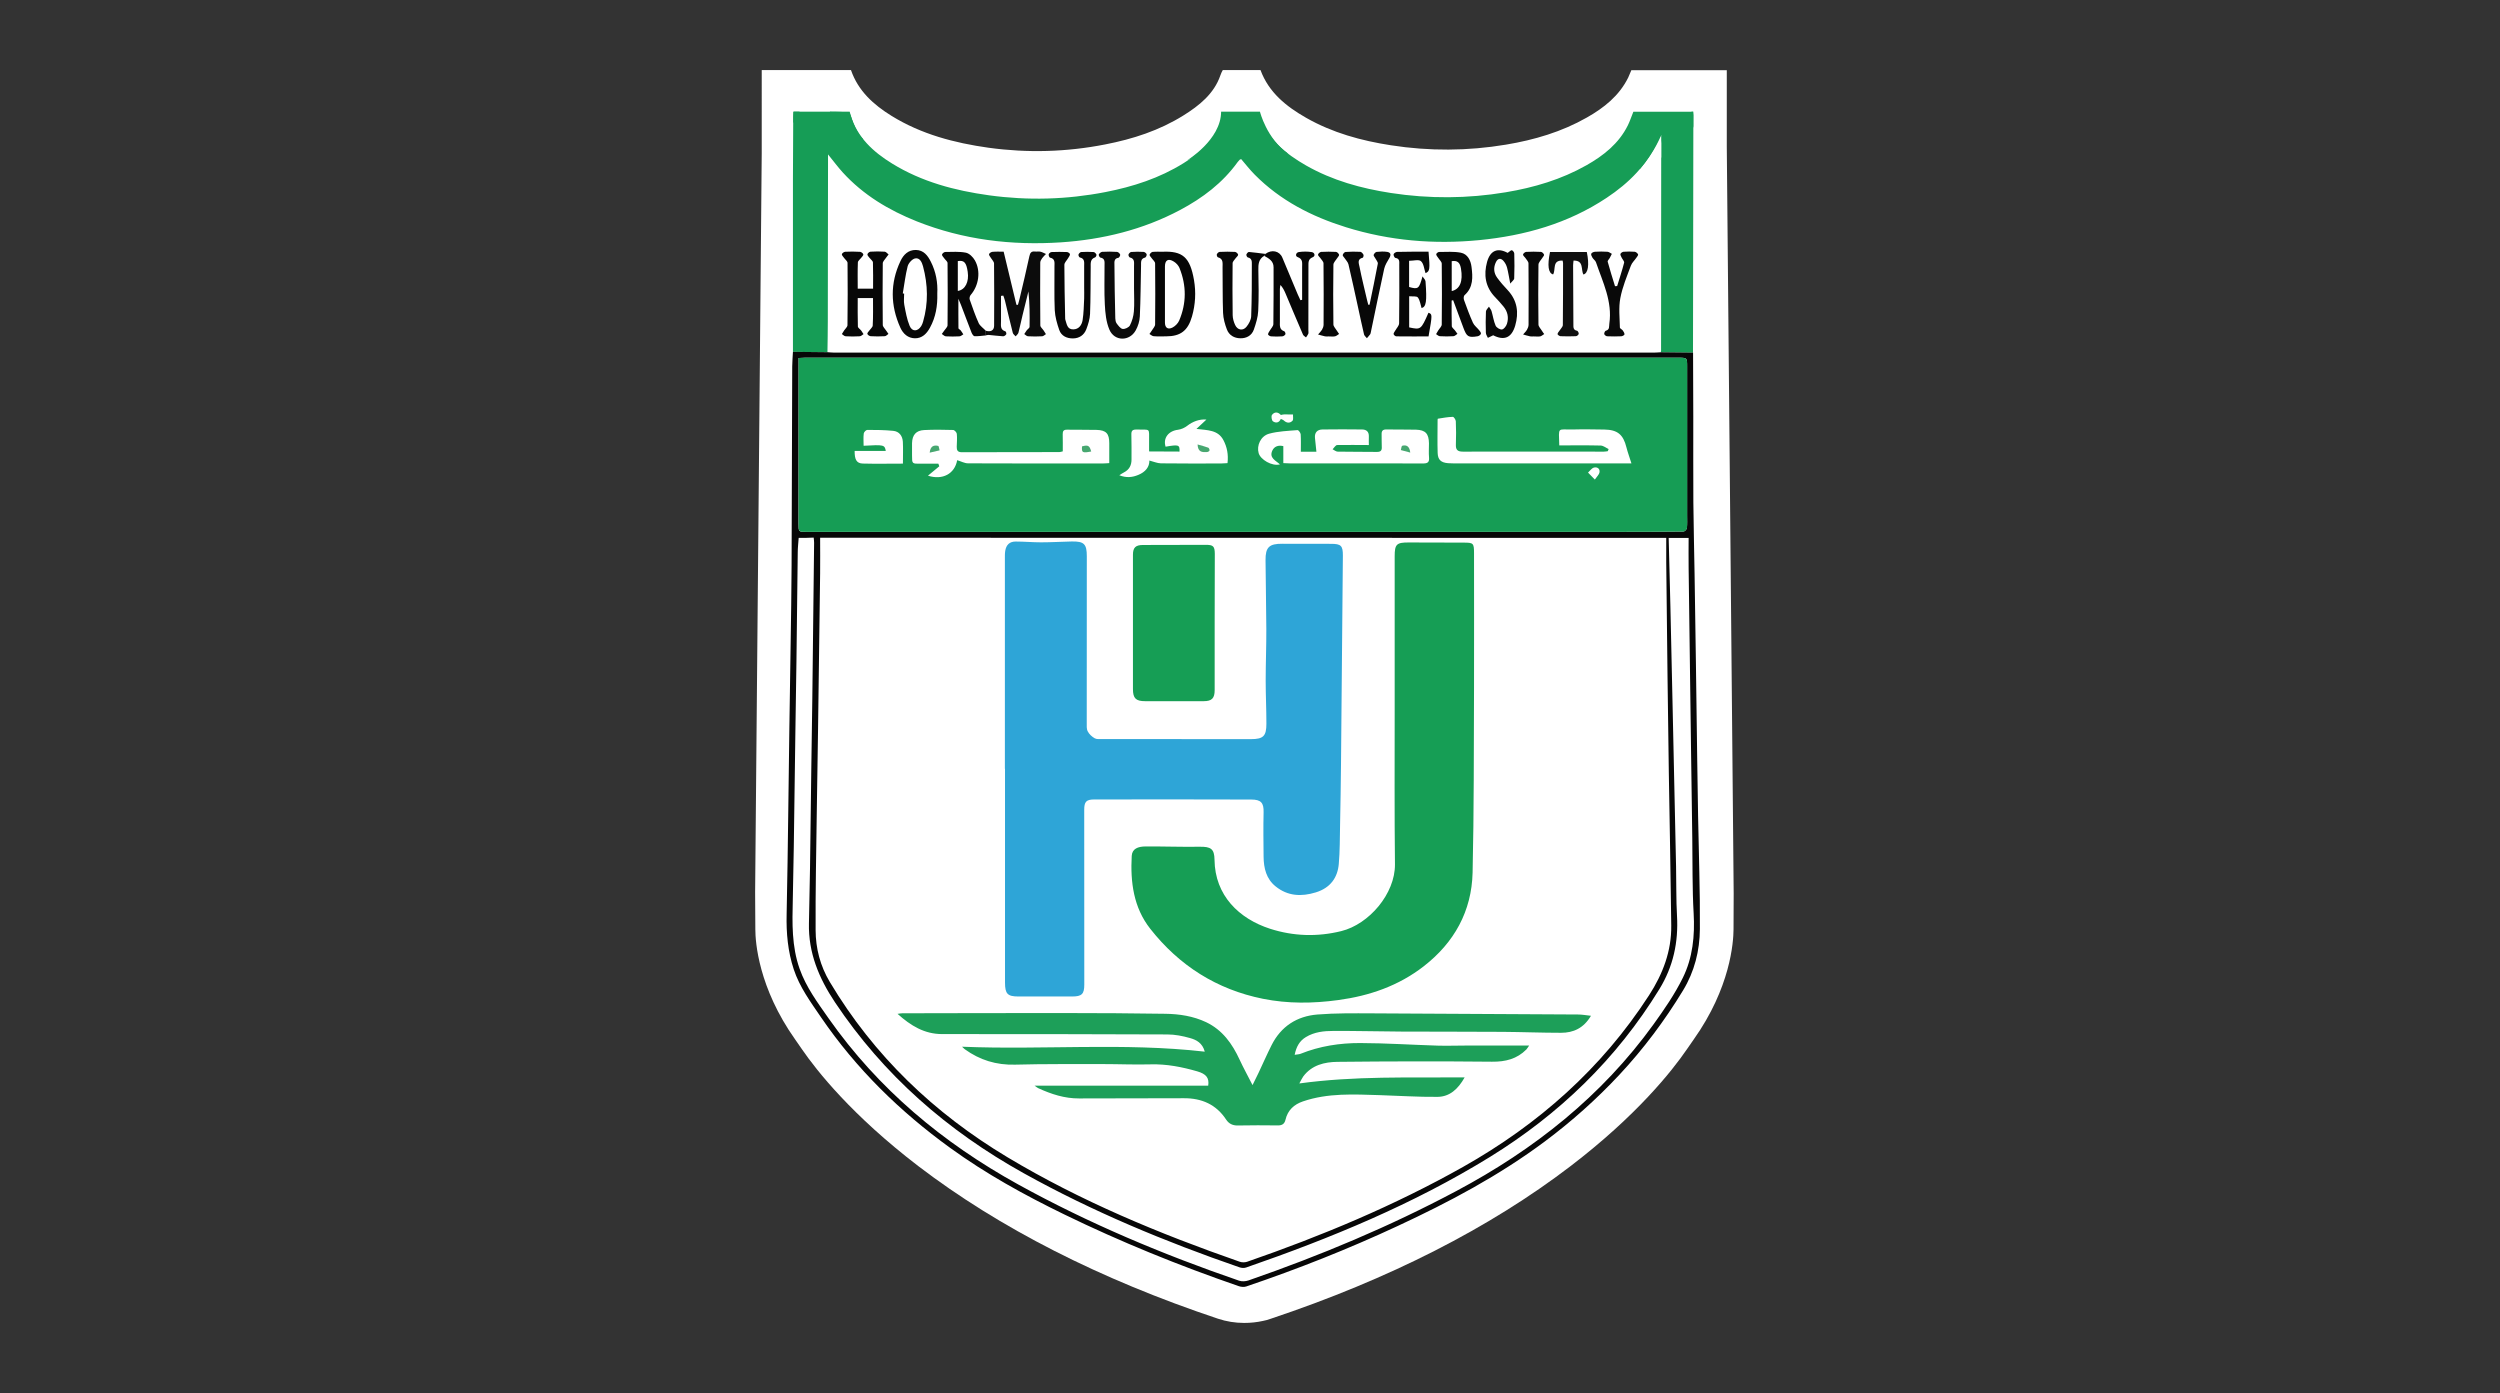 <?xml version="1.0" encoding="utf-8"?>
<!-- Generator: Adobe Illustrator 27.5.0, SVG Export Plug-In . SVG Version: 6.00 Build 0)  -->
<svg version="1.1" id="Layer_1" xmlns="http://www.w3.org/2000/svg" xmlns:xlink="http://www.w3.org/1999/xlink" x="0px" y="0px"
	 viewBox="0 0 348.45 194.17" style="enable-background:new 0 0 348.45 194.17;" xml:space="preserve">
<rect x="0" y="0" width="348.45" height="194.17" fill="#333333" stroke="none"/>
<style type="text/css">
	.st0{fill:#FFFFFF;}
	.st1{fill:#169D56;}
	.st2{fill:#070707;}
	.st3{fill:#169D55;}
	.st4{fill:#0C0C0C;}
	.st5{fill:#060606;}
	.st6{fill:#080808;}
	.st7{fill:#0B0B0B;}
	.st8{fill:#090909;}
	.st9{fill:#0F0F0F;}
	.st10{fill:#2EA5D7;}
	.st11{fill:#169E55;}
	.st12{fill:#1D9F59;}
	.st13{fill:#F5F7F6;}
	.st14{fill:#F6F8F7;}
	.st15{fill:#F4F7F5;}
	.st16{fill:#46A770;}
</style>
<g>
	<g>
		<path class="st0" d="M241.64,124.51l-0.02,5.03c-0.01,1.77-0.42,8.11-5.55,15.34c-0.31,0.45-0.62,0.9-0.93,1.34
			c-2.1,3.07-7.01,9.26-16.23,16.31c-11.27,8.62-25.32,15.77-41.77,21.27l-0.55,0.18l-0.56,0.13c-0.86,0.19-1.73,0.28-2.61,0.28
			c-1.26,0-2.49-0.2-3.66-0.59c-16.46-5.5-30.51-12.67-41.78-21.28c-9.21-7.05-14.12-13.24-16.22-16.3
			c-0.31-0.46-0.62-0.9-0.93-1.34c-5.12-7.23-5.55-13.58-5.55-15.35l-0.03-5.17l0.92-102.97V9.77h12.44c1,2.9,3.13,4.82,5.67,6.39
			c4.14,2.55,8.73,3.76,13.5,4.43c5.44,0.75,10.86,0.6,16.26-0.46c3.86-0.75,7.54-1.94,10.89-4.03c2.22-1.38,4.28-3.03,5.16-5.58
			c0.1-0.3,0.22-0.54,0.34-0.75h5.26c1.16,3.13,3.59,5.07,6.36,6.65c3.67,2.09,7.68,3.19,11.83,3.83c5.35,0.83,10.69,0.8,16.02-0.09
			c3.96-0.66,7.76-1.78,11.26-3.77c2.39-1.35,4.52-3.03,5.78-5.58c0.16-0.34,0.3-0.68,0.44-1.03h13.3v10.67L241.64,124.51z"/>
	</g>
	<g>
		<g>
			<path class="st1" d="M110.52,49.04c0-8.06,0-16.12,0-24.19c0-2.86,0.02-5.72,0.04-8.58c0-0.21,0.04-0.43,0.07-0.71
				c1.54,0,3.04-0.01,4.55,0c0.91,0.01,1.82,0.01,2.72,0.08c0.23,0.02,0.59,0.21,0.65,0.4c0.94,3.11,3.15,5.13,5.8,6.76
				c4.14,2.55,8.73,3.76,13.49,4.42c5.44,0.75,10.85,0.6,16.24-0.45c3.85-0.75,7.53-1.94,10.87-4.02c2.22-1.38,4.27-3.03,5.15-5.57
				c0.46-1.32,1.1-1.64,2.34-1.48c0.87,0.11,1.76,0.04,2.63,0.09c0.18,0.01,0.46,0.19,0.52,0.35c1.11,3.29,3.61,5.3,6.46,6.93
				c3.67,2.09,7.67,3.19,11.82,3.83c5.34,0.82,10.67,0.79,16-0.1c3.95-0.66,7.74-1.78,11.24-3.76c2.39-1.35,4.52-3.03,5.78-5.57
				c0.3-0.61,0.51-1.27,0.77-1.9c2.74,0,5.49,0,8.28,0c0.03,0.18,0.08,0.34,0.08,0.49c-0.01,11.03-0.03,22.07-0.05,33.1
				c-1.5-0.02-2.99-0.04-4.49-0.05c0.01-0.08,0.04-0.16,0.04-0.24c0.01-9.63,0.02-19.26,0.02-28.9c0-0.24-0.05-0.49-0.09-0.87
				c-0.19,0.24-0.28,0.31-0.32,0.41c-1.53,3.46-4.1,6.01-7.19,8.06c-5.38,3.58-11.42,5.28-17.77,5.9
				c-6.29,0.61-12.51,0.09-18.57-1.8c-4.78-1.49-9.14-3.72-12.7-7.31c-0.69-0.69-1.29-1.47-1.91-2.19c-0.11,0.05-0.17,0.07-0.21,0.1
				c-0.1,0.1-0.19,0.2-0.27,0.31c-2.1,2.92-4.89,5.02-8.03,6.69c-5.2,2.76-10.8,4.12-16.63,4.51c-6.88,0.45-13.6-0.36-20.05-2.92
				c-3.91-1.56-7.47-3.68-10.34-6.83c-0.67-0.74-1.27-1.55-2.05-2.51c0,0.51,0,0.8,0,1.09c-0.01,7.4-0.02,14.81-0.03,22.21
				c0,1.43-0.03,2.85-0.05,4.28C113.73,49.08,112.13,49.06,110.52,49.04z"/>
			<path class="st2" d="M110.52,49.04c1.61,0.02,3.21,0.03,4.82,0.05c0.33,0.02,0.66,0.06,0.99,0.06c38.06,0,76.12,0,114.17,0
				c0.33,0,0.66-0.04,0.99-0.05c1.5,0.02,2.99,0.04,4.49,0.05c0.01,2.97,0.03,5.94,0.03,8.91c0.01,3.99-0.02,7.98,0.01,11.97
				c0.03,3.33,0.12,6.65,0.17,9.98c0.07,4.21,0.13,8.41,0.19,12.62c0.06,4.45,0.12,8.91,0.18,13.36c0.04,2.58,0.08,5.17,0.12,7.75
				c0.09,5.25,0.29,10.5,0.25,15.75c-0.02,3.01-0.75,5.93-2.35,8.56c-2.56,4.21-5.5,8.14-8.86,11.74
				c-3.19,3.42-6.67,6.52-10.42,9.32c-6.37,4.75-13.34,8.45-20.51,11.78c-6.87,3.2-13.91,5.99-21.09,8.42
				c-0.32,0.11-0.76,0.06-1.09-0.06c-8.29-2.86-16.4-6.15-24.29-9.99c-5.53-2.69-10.91-5.66-15.89-9.27
				c-6.99-5.06-13.1-11.03-17.99-18.19c-1.45-2.13-2.99-4.21-3.81-6.7c-0.82-2.49-1.05-5.04-0.99-7.64
				c0.11-4.81,0.16-9.63,0.23-14.44c0.05-3.82,0.09-7.65,0.15-11.47c0.05-3.96,0.12-7.92,0.18-11.88c0.05-3.6,0.12-7.21,0.13-10.81
				c0.04-9.27,0.06-18.53,0.09-27.8C110.42,50.39,110.49,49.72,110.52,49.04z M114.31,74.95c0,1.7,0.02,3.32,0,4.93
				c-0.09,7.26-0.19,14.52-0.29,21.78c-0.06,3.91-0.13,7.81-0.18,11.72c-0.07,5.42-0.19,10.84-0.16,16.26
				c0.01,2.55,0.65,5.01,1.98,7.23c6.14,10.28,14.53,18.29,24.75,24.42c10.21,6.12,21.16,10.66,32.38,14.57
				c0.31,0.11,0.71,0.11,1.02,0.01c10.39-3.6,20.51-7.82,30.1-13.22c10.52-5.93,19.33-13.72,25.93-23.92c1.94-3,3.14-6.17,3.1-9.73
				c-0.08-7.09-0.23-14.19-0.34-21.28c-0.07-4.45-0.13-8.91-0.18-13.36c-0.06-5.34-0.12-10.67-0.18-16.01c-0.01-1.12,0-2.24,0-3.38
				C192.91,74.95,153.72,74.95,114.31,74.95z M111.31,49.9c0,0.38,0,0.65,0,0.93c0,7.4,0,14.81-0.01,22.21c0,1.09,0,1.09,1.1,1.09
				c37.54,0,75.07,0,112.61,0c3.21,0,6.43-0.01,9.64-0.05c0.17,0,0.45-0.3,0.47-0.48c0.06-0.56,0.03-1.14,0.03-1.71
				c0-6.93,0-13.87,0-20.8c0-1.23,0-1.23-1.24-1.23c-40.56,0-81.13,0-121.69,0C111.96,49.86,111.69,49.88,111.31,49.9z
				 M111.32,74.97c-0.05,0.73-0.13,1.38-0.13,2.03c-0.07,5.03-0.12,10.07-0.18,15.1c-0.04,3.32-0.1,6.65-0.15,9.97
				c-0.07,5.31-0.14,10.61-0.22,15.92c-0.04,2.47-0.08,4.95-0.14,7.42c-0.08,3.25-0.16,6.49,0.95,9.62c0.9,2.55,2.5,4.71,4.02,6.88
				c6.93,9.87,15.94,17.38,26.45,23.18c9.84,5.43,20.16,9.76,30.78,13.41c0.4,0.14,0.93,0.1,1.33-0.04
				c9.95-3.45,19.65-7.5,28.96-12.46c10.84-5.77,20.25-13.21,27.48-23.23c1.49-2.07,2.96-4.2,4.08-6.48
				c1.38-2.79,1.69-5.85,1.51-8.99c-0.2-3.48-0.14-6.98-0.19-10.48c-0.06-4.26-0.12-8.53-0.18-12.79
				c-0.11-8.31-0.22-16.61-0.33-24.92c-0.02-1.37,0-2.73,0-4.13c-1.03,0-1.89,0-2.78,0c0.08,3.21,0.17,6.37,0.24,9.53
				c0.11,4.84,0.21,9.68,0.32,14.51c0.16,7.26,0.32,14.52,0.47,21.77c0.05,2.28,0,4.57,0.13,6.85c0.21,3.67-0.52,7.08-2.46,10.23
				c-5.97,9.74-13.97,17.44-23.65,23.41c-10.65,6.56-22.15,11.3-33.93,15.38c-0.28,0.1-0.65,0.08-0.94-0.02
				c-10.38-3.58-20.49-7.78-30.1-13.13c-10.6-5.9-19.51-13.66-26.28-23.81c-2.24-3.36-3.72-6.9-3.63-10.99
				c0.06-2.58,0.11-5.17,0.15-7.75c0.07-4.65,0.12-9.29,0.18-13.94c0.04-3.22,0.1-6.43,0.14-9.65c0.09-7.24,0.17-14.47,0.25-21.71
				c0-0.24-0.03-0.47-0.06-0.73C112.72,74.97,112.07,74.97,111.32,74.97z"/>
			<path class="st3" d="M111.31,49.9c0.38-0.02,0.65-0.04,0.92-0.04c40.56,0,81.13,0,121.69,0c1.24,0,1.24,0,1.24,1.23
				c0,6.93,0,13.87,0,20.8c0,0.57,0.03,1.15-0.03,1.71c-0.02,0.18-0.3,0.47-0.47,0.48c-3.21,0.04-6.43,0.05-9.64,0.05
				c-37.54,0-75.07,0-112.61,0c-1.1,0-1.1,0-1.1-1.09c0-7.4,0-14.81,0.01-22.21C111.31,50.55,111.31,50.28,111.31,49.9z
				 M178.52,58.39c0.14,0.07,0.3,0.11,0.41,0.21c0.4,0.38,0.86,0.42,1.22,0.04c0.15-0.16,0.05-0.57,0.07-0.87
				c-0.41-0.01-0.83-0.02-1.24-0.01c-0.15,0-0.3,0.05-0.45,0.08c-0.41-0.45-0.9-0.46-1.24-0.01c-0.13,0.17-0.05,0.76,0.13,0.89
				C177.81,59,178.28,58.95,178.52,58.39z M190.79,62.03c0-0.25-0.02-0.71,0-1.17c0.03-0.67-0.32-0.99-0.93-1
				c-1.84-0.02-3.68-0.03-5.53,0c-0.71,0.01-1.12,0.41-1.05,1.17c0.06,0.63,0.13,1.27,0.2,1.93c-0.67,0-1.37,0-2.17,0
				c0-0.84,0.03-1.63-0.02-2.42c-0.01-0.22-0.31-0.61-0.44-0.59c-1.33,0.11-2.69,0.15-3.96,0.5c-1.19,0.33-1.76,1.67-1.46,2.7
				c0.25,0.9,1.84,1.87,2.97,1.58c-0.57-0.54-1.56-0.9-1.05-1.95c0.26-0.54,0.8-0.77,1.52-0.6c0,0.78,0,1.54,0,2.37
				c0.38,0.02,0.67,0.04,0.97,0.04c1.84,0,3.69,0,5.53,0c4.32,0,8.64-0.01,12.95,0.01c0.62,0,0.92-0.13,0.86-0.82
				c-0.06-0.66-0.01-1.32-0.01-1.98c-0.02-1.35-0.48-1.87-1.81-1.91c-1.37-0.04-2.75,0-4.12-0.03c-0.51-0.01-0.69,0.2-0.67,0.68
				c0.02,0.58-0.01,1.16,0.02,1.73c0.04,0.53-0.15,0.73-0.7,0.72c-1.81-0.03-3.63,0-5.44-0.04c-0.24,0-0.47-0.21-0.71-0.33
				c0.21-0.21,0.42-0.59,0.64-0.59C187.81,62,189.26,62.03,190.79,62.03z M224.21,62.59c-0.04,0.1-0.08,0.2-0.12,0.3
				c-0.18,0.02-0.37,0.06-0.55,0.06c-6.55,0-13.1-0.02-19.64,0c-0.79,0-1.01-0.29-0.98-1.02c0.04-1.07,0.04-2.15-0.01-3.22
				c-0.01-0.22-0.28-0.62-0.42-0.61c-0.7,0.02-1.4,0.15-2.09,0.26c-0.02,0-0.03,0.15-0.03,0.23c0,1.51-0.04,3.03,0.01,4.54
				c0.03,0.97,0.48,1.35,1.46,1.43c0.27,0.02,0.55,0.03,0.82,0.03c7.92,0,15.84,0,23.76,0c0.32,0,0.63,0,0.97,0
				c-0.26-0.84-0.52-1.53-0.7-2.24c-0.44-1.78-1.24-2.45-3.07-2.48c-1.46-0.02-2.92-0.05-4.37-0.01c-2.23,0.05-1.99-0.47-1.92,2.21
				c0,0.02,0.03,0.05,0,0.01c1.96,0,3.88-0.03,5.79,0.02C223.51,62.13,223.86,62.43,224.21,62.59z M133.41,64.14
				c0.54,0.16,1.03,0.44,1.52,0.44c6.24,0.03,12.48,0.02,18.73,0.02c0.29,0,0.58-0.03,0.95-0.05c0-0.98,0-1.88,0-2.78
				c0-1.33-0.43-1.81-1.75-1.85c-1.37-0.04-2.75,0-4.12-0.03c-0.47-0.01-0.63,0.17-0.62,0.63c0.02,0.79,0.01,1.58,0.01,2.39
				c-0.21,0.05-0.34,0.1-0.47,0.1c-4.54,0.01-9.07,0-13.61,0.02c-0.58,0-0.71-0.28-0.7-0.76c0.02-0.6,0.07-1.21,0.01-1.81
				c-0.02-0.2-0.33-0.53-0.51-0.53c-1.35-0.04-2.7-0.06-4.04,0.01c-1.14,0.06-1.66,0.69-1.69,1.83c-0.01,0.58,0,1.15,0,1.73
				c0,1.14,0,1.14,1.18,1.13c0.83-0.01,1.66,0,2.49,0c0.04,0.12,0.09,0.24,0.13,0.36c-0.53,0.44-1.05,0.87-1.58,1.31
				C131.38,66.96,133.08,66.03,133.41,64.14z M160.16,62.92c0-0.5,0-0.91,0-1.32c-0.02-2.05,0.27-1.67-1.75-1.73
				c-0.53-0.01-0.74,0.14-0.72,0.7c0.04,1.15,0.01,2.31,0.02,3.46c0.01,0.81-0.31,1.43-1.05,1.81c-0.2,0.1-0.38,0.23-0.65,0.4
				c0.98,0.39,1.82,0.3,2.65-0.05c0.98-0.4,1.56-1.1,1.54-2c0.57,0.14,1.09,0.38,1.61,0.39c2.78,0.04,5.55,0.02,8.33,0.02
				c0.32,0,0.63-0.04,0.95-0.05c0.14-1.2-0.06-2.23-0.57-3.2c-0.75-1.44-2.2-1.38-3.76-1.57c0.59-0.55,1-0.93,1.39-1.3
				c-0.96-0.09-1.91,0.27-2.68,0.87c-0.36,0.28-0.83,0.49-1.28,0.55c-1.33,0.16-2.11,1.16-1.73,2.36c1.84-0.32,1.98-0.27,1.94,0.68
				C163.04,62.92,161.66,62.92,160.16,62.92z M125.85,64.62c0-1.12,0.04-2.08-0.01-3.04c-0.05-0.82-0.5-1.45-1.35-1.53
				c-1.2-0.12-2.41-0.13-3.61-0.13c-0.17,0-0.47,0.31-0.49,0.5c-0.07,0.56-0.02,1.14-0.02,1.71c2.83-0.16,2.94-0.13,3.09,0.72
				c-1.45,0-2.89,0-4.34,0c-0.01,1.2,0.26,1.73,1.13,1.76C122.08,64.66,123.91,64.62,125.85,64.62z M222.29,66.84
				c0.32-0.46,0.6-0.71,0.65-1c0.09-0.54-0.34-0.78-0.77-0.67c-0.32,0.08-0.56,0.45-0.83,0.7C221.59,66.14,221.85,66.4,222.29,66.84
				z"/>
			<path class="st4" d="M137.4,46.1c0.7,0.2,1.16-0.05,1.16-0.71c0.02-2.89,0.02-5.78-0.01-8.66c0-0.26-0.28-0.51-0.43-0.77
				c-0.1-0.18-0.3-0.38-0.27-0.53c0.04-0.15,0.3-0.31,0.48-0.33c0.49-0.05,0.98-0.02,1.56-0.02c0.6,2.47,1.19,4.94,1.78,7.4
				c0.07,0,0.14,0.01,0.21,0.01c0.09-0.33,0.19-0.65,0.26-0.98c0.45-1.92,0.92-3.84,1.33-5.78c0.11-0.51,0.28-0.73,0.8-0.67
				c0.24,0.03,0.5-0.04,0.74,0.02c0.27,0.06,0.52,0.21,0.78,0.32c-0.18,0.19-0.38,0.37-0.53,0.58c-0.13,0.18-0.27,0.41-0.27,0.62
				c-0.02,2.92-0.02,5.83,0.01,8.75c0,0.24,0.3,0.47,0.46,0.71c0.11,0.17,0.22,0.34,0.32,0.51c-0.17,0.1-0.34,0.29-0.52,0.3
				c-0.66,0.04-1.32,0.04-1.98,0c-0.18-0.01-0.35-0.2-0.52-0.31c0.11-0.17,0.21-0.34,0.33-0.5c0.13-0.18,0.41-0.34,0.41-0.51
				c0.03-1.63,0.02-3.27-0.16-4.93c-0.27,1.09-0.54,2.19-0.81,3.28c-0.2,0.82-0.37,1.66-0.58,2.47c-0.05,0.19-0.25,0.34-0.39,0.51
				c-0.14-0.16-0.36-0.31-0.4-0.5c-0.38-1.49-0.73-2.99-1.09-4.48c-0.06-0.24-0.15-0.47-0.23-0.7c-0.11,0.01-0.21,0.02-0.32,0.04
				c0,0.32,0,0.65,0,0.97c0,0.85-0.01,1.71,0,2.56c0.01,0.55-0.17,1.18,0.62,1.42c0.08,0.02,0.16,0.32,0.11,0.4
				c-0.09,0.14-0.29,0.29-0.44,0.28c-0.67-0.04-1.34-0.13-2.01-0.19c-0.13-0.01-0.26,0.04-0.4,0.06
				C137.41,46.53,137.41,46.31,137.4,46.1z"/>
			<path class="st2" d="M121.68,41.54c-0.73,0-1.4,0-2.13,0c0,1.34-0.02,2.66,0.02,3.97c0.01,0.19,0.31,0.36,0.46,0.56
				c0.12,0.16,0.22,0.34,0.33,0.5c-0.17,0.1-0.34,0.29-0.52,0.3c-0.66,0.04-1.32,0.04-1.98,0c-0.18-0.01-0.35-0.2-0.52-0.31
				c0.11-0.17,0.21-0.34,0.32-0.51c0.16-0.24,0.46-0.48,0.46-0.73c0.04-2.89,0.04-5.78,0.01-8.67c0-0.24-0.32-0.47-0.49-0.71
				c-0.12-0.17-0.33-0.37-0.3-0.51c0.03-0.15,0.3-0.33,0.47-0.34c0.69-0.04,1.38-0.03,2.06,0.01c0.17,0.01,0.43,0.21,0.46,0.35
				c0.03,0.14-0.18,0.33-0.3,0.49c-0.16,0.21-0.45,0.42-0.46,0.63c-0.05,1.2-0.02,2.41-0.02,3.66c0.72,0,1.39,0,2.14,0
				c0-1.24,0.02-2.44-0.02-3.65c-0.01-0.22-0.31-0.42-0.47-0.63c-0.12-0.16-0.32-0.35-0.3-0.5c0.02-0.15,0.27-0.36,0.43-0.37
				c0.66-0.04,1.32-0.05,1.98,0c0.19,0.01,0.36,0.25,0.54,0.39c-0.12,0.16-0.26,0.31-0.37,0.48c-0.16,0.24-0.44,0.5-0.44,0.75
				c-0.03,2.86-0.03,5.73,0,8.59c0,0.25,0.29,0.51,0.45,0.76c0.11,0.17,0.23,0.33,0.34,0.49c-0.17,0.11-0.33,0.31-0.5,0.32
				c-0.66,0.04-1.32,0.04-1.98,0c-0.17-0.01-0.43-0.19-0.46-0.33c-0.03-0.14,0.19-0.32,0.3-0.49c0.16-0.23,0.45-0.45,0.45-0.68
				C121.71,44.11,121.68,42.85,121.68,41.54z"/>
			<path class="st5" d="M202.33,41.89c0,1.19-0.02,2.38,0.02,3.57c0.01,0.2,0.29,0.39,0.44,0.59c0.12,0.16,0.23,0.32,0.35,0.48
				c-0.19,0.12-0.37,0.32-0.56,0.33c-0.63,0.04-1.26,0.04-1.9,0c-0.18-0.01-0.35-0.19-0.52-0.29c0.1-0.17,0.2-0.34,0.3-0.51
				c0.17-0.28,0.48-0.55,0.49-0.82c0.04-2.83,0.03-5.66,0-8.49c0-0.27-0.32-0.53-0.48-0.79c-0.11-0.17-0.28-0.34-0.29-0.52
				c0-0.11,0.25-0.32,0.39-0.32c1.01,0,2.05-0.09,3.04,0.1c0.96,0.19,1.38,1.09,1.49,1.97c0.18,1.42,0.27,2.86-0.98,3.96
				c-0.12,0.11-0.14,0.46-0.07,0.65c0.39,1.08,0.78,2.15,1.25,3.19c0.18,0.39,0.58,0.68,0.86,1.03c0.12,0.15,0.29,0.36,0.25,0.5
				c-0.04,0.15-0.28,0.32-0.46,0.35c-1.29,0.21-1.51,0.07-1.97-1.15c-0.48-1.29-0.96-2.58-1.44-3.88
				C202.47,41.86,202.4,41.88,202.33,41.89z M202.34,40.57c1.16-0.26,1.59-1.37,1.29-3.14c-0.15-0.86-0.5-1.15-1.29-1.03
				C202.34,37.76,202.34,39.13,202.34,40.57z"/>
			<path class="st5" d="M161.97,35.09c2.86-0.14,3.9,0.75,4.45,3.95c0.29,1.69,0.2,3.4-0.28,5.07c-0.57,1.98-1.59,2.77-3.62,2.77
				c-0.58,0-1.16,0.03-1.73-0.02c-0.2-0.02-0.39-0.2-0.58-0.31c0.11-0.16,0.24-0.32,0.34-0.49c0.16-0.28,0.45-0.56,0.45-0.84
				c0.03-2.83,0.03-5.67,0-8.5c0-0.26-0.33-0.51-0.5-0.76c-0.1-0.15-0.3-0.34-0.27-0.45c0.05-0.17,0.26-0.38,0.42-0.4
				C161.17,35.06,161.69,35.09,161.97,35.09z M162.37,41.01c0,1.32,0,2.63,0,3.95c0,0.71,0.4,1.02,1.04,0.7
				c0.38-0.19,0.77-0.58,0.94-0.97c1.03-2.42,1.03-4.89,0.05-7.33c-0.14-0.35-0.46-0.7-0.79-0.9c-0.77-0.49-1.24-0.21-1.24,0.68
				C162.36,38.43,162.37,39.72,162.37,41.01z"/>
			<path class="st5" d="M137.4,46.1c0,0.22,0.01,0.43,0.01,0.65c-0.53,0.05-1.06,0.13-1.59,0.11c-0.14-0.01-0.33-0.31-0.41-0.51
				c-0.5-1.27-0.97-2.56-1.46-3.83c-0.08-0.22-0.19-0.44-0.37-0.88c0,1.53-0.01,2.82,0.01,4.11c0,0.1,0.23,0.19,0.32,0.31
				c0.13,0.17,0.24,0.36,0.36,0.54c-0.18,0.1-0.35,0.27-0.54,0.28c-0.63,0.03-1.27,0.04-1.9,0c-0.19-0.01-0.37-0.22-0.56-0.33
				c0.12-0.16,0.24-0.32,0.35-0.48c0.16-0.24,0.45-0.49,0.45-0.74c0.03-2.89,0.03-5.78,0-8.66c0-0.23-0.32-0.45-0.48-0.69
				c-0.11-0.16-0.32-0.36-0.29-0.5c0.03-0.15,0.29-0.36,0.45-0.36c0.96-0.01,1.95-0.08,2.88,0.1c0.48,0.1,0.99,0.61,1.25,1.07
				c0.85,1.5,0.55,3.51-0.59,4.83c-0.13,0.15-0.19,0.45-0.13,0.63c0.39,1.11,0.77,2.23,1.26,3.31
				C136.62,45.45,137.07,45.75,137.4,46.1z M133.5,40.55c1.03-0.15,1.59-1.26,1.38-2.66c-0.19-1.31-0.5-1.64-1.38-1.5
				C133.5,37.77,133.5,39.16,133.5,40.55z"/>
			<path class="st5" d="M176.37,35.39c0.88-0.66,1.97-0.42,2.36,0.51c0.71,1.7,1.42,3.39,2.13,5.09c0.12,0.29,0.26,0.56,0.39,0.85
				c0.08-0.02,0.16-0.03,0.24-0.05c0-0.75,0-1.5,0-2.25c0-0.77,0.01-1.54,0-2.31c-0.01-0.54,0.15-1.12-0.63-1.4
				c-0.37-0.13-0.24-0.64,0.18-0.7c0.59-0.08,1.21-0.09,1.8,0.01c0.42,0.07,0.52,0.56,0.13,0.71c-0.68,0.27-0.59,0.77-0.6,1.27
				c-0.01,2.97-0.01,5.94-0.01,8.91c0,0.16,0.04,0.35-0.01,0.49c-0.07,0.18-0.21,0.34-0.32,0.51c-0.14-0.13-0.35-0.23-0.42-0.39
				c-0.83-1.91-1.63-3.83-2.44-5.75c-0.17-0.4-0.36-0.79-0.7-1.17c-0.03,0.19-0.08,0.37-0.08,0.56c-0.01,1.51-0.01,3.02,0,4.54
				c0,0.53-0.1,1.12,0.62,1.36c0.09,0.03,0.19,0.32,0.15,0.41c-0.08,0.14-0.27,0.28-0.43,0.29c-0.52,0.04-1.05,0.04-1.57,0
				c-0.16-0.01-0.42-0.18-0.42-0.28c0-0.18,0.16-0.36,0.25-0.53c0.17-0.3,0.49-0.6,0.49-0.9c0.04-2.64,0.03-5.28,0.03-7.92
				c0-0.88-0.66-1.23-1.3-1.59C176.27,35.57,176.32,35.48,176.37,35.39z"/>
			<path class="st6" d="M130.64,40.91c0.05,1.73-0.22,3.3-1.02,4.76c-0.46,0.84-1.1,1.5-2.11,1.48c-0.96-0.02-1.63-0.62-2.02-1.48
				c-1.39-3.09-1.44-6.21,0.02-9.29c0.41-0.87,1.08-1.56,2.15-1.54c1.08,0.02,1.65,0.78,2.08,1.64
				C130.46,37.89,130.72,39.42,130.64,40.91z M125.83,40.9c0.06,0.01,0.13,0.02,0.19,0.03c0,0.52-0.08,1.06,0.02,1.56
				c0.19,0.99,0.36,2,0.74,2.92c0.35,0.86,1.14,0.82,1.63,0.02c0.11-0.18,0.19-0.39,0.25-0.6c0.74-2.57,0.68-5.14-0.01-7.71
				c-0.15-0.56-0.45-1.24-1.11-1.1c-0.41,0.09-0.91,0.65-1.03,1.09C126.19,38.36,126.05,39.64,125.83,40.9z"/>
			<path class="st7" d="M158.06,40.18c0-1.02,0.01-2.04,0-3.05c-0.01-0.5,0.15-1.08-0.59-1.25c-0.09-0.02-0.22-0.3-0.18-0.4
				c0.05-0.15,0.24-0.35,0.38-0.36c0.57-0.04,1.16-0.05,1.73-0.01c0.15,0.01,0.38,0.19,0.42,0.33c0.04,0.13-0.1,0.44-0.22,0.46
				c-0.65,0.16-0.55,0.66-0.56,1.11c-0.05,2.36-0.06,4.73-0.17,7.09c-0.03,0.66-0.25,1.36-0.57,1.94c-0.86,1.56-2.96,1.56-3.67-0.09
				c-0.46-1.07-0.58-2.33-0.64-3.52c-0.1-1.81-0.03-3.63-0.04-5.45c0-0.45,0.1-0.96-0.58-1.08c-0.11-0.02-0.27-0.35-0.22-0.44
				c0.09-0.16,0.31-0.35,0.48-0.36c0.69-0.04,1.38-0.04,2.06,0.01c0.16,0.01,0.38,0.21,0.44,0.37c0.04,0.12-0.14,0.43-0.24,0.45
				c-0.62,0.08-0.57,0.59-0.56,0.94c0.01,2.5,0.06,5,0.12,7.5c0.01,0.24,0.05,0.52,0.19,0.71c0.23,0.31,0.53,0.72,0.84,0.77
				c0.32,0.04,0.87-0.22,1.01-0.5c0.3-0.59,0.5-1.28,0.55-1.94c0.09-1.07,0.02-2.14,0.02-3.22
				C158.05,40.18,158.05,40.18,158.06,40.18z"/>
			<path class="st5" d="M199.11,35.08c0.22,2.48,0.18,2.73-0.42,2.99c-0.2-0.58-0.24-1.32-0.64-1.67c-0.3-0.27-1.04-0.05-1.65-0.05
				c0,1.2,0,2.42,0,3.65c1.27,0.36,1.39,0.27,1.87-1.48c0.14,0.24,0.4,0.46,0.42,0.71c0.21,2.82,0.09,3.53-0.55,3.71
				c-0.16-0.5-0.22-1.09-0.52-1.48c-0.17-0.22-0.75-0.12-1.21-0.17c0,1.52,0,2.94,0,4.34c1.62,0.35,1.65,0.33,2.69-2.04
				c0.55,0.21,0.55,0.21,0.01,3.3c-1.48,0-2.99,0.01-4.49-0.01c-0.14,0-0.36-0.19-0.38-0.32c-0.02-0.14,0.14-0.31,0.22-0.47
				c0.19-0.34,0.54-0.68,0.55-1.03c0.04-2.72,0.03-5.45,0.02-8.17c0-0.39,0.09-0.86-0.54-0.94c-0.11-0.01-0.29-0.37-0.25-0.51
				c0.04-0.15,0.31-0.32,0.48-0.33C196.17,35.07,197.62,35.08,199.11,35.08z"/>
			<path class="st2" d="M176.37,35.39c-0.05,0.09-0.1,0.17-0.15,0.26c-0.79,0.45-0.85,1.18-0.83,2c0.04,1.9,0.07,3.8-0.02,5.69
				c-0.04,0.88-0.32,1.76-0.61,2.6c-0.29,0.83-1.03,1.23-1.88,1.21c-0.86-0.01-1.58-0.43-1.88-1.24c-0.28-0.73-0.5-1.53-0.53-2.3
				c-0.08-2.11-0.04-4.23-0.07-6.35c-0.01-0.54,0.15-1.19-0.65-1.4c-0.09-0.02-0.19-0.31-0.15-0.41c0.06-0.15,0.25-0.33,0.4-0.34
				c0.71-0.04,1.43-0.04,2.14,0c0.16,0.01,0.41,0.24,0.43,0.39c0.02,0.14-0.22,0.31-0.33,0.47c-0.16,0.24-0.44,0.48-0.44,0.72
				c-0.03,2.42-0.02,4.84,0.01,7.26c0.01,0.45,0.15,0.93,0.34,1.34c0.33,0.73,1.09,0.87,1.59,0.25c0.33-0.4,0.63-0.96,0.65-1.46
				c0.09-2.39,0.09-4.78,0.09-7.17c0-0.41,0.06-0.9-0.56-1.03c-0.1-0.02-0.23-0.29-0.2-0.4c0.05-0.15,0.24-0.37,0.36-0.36
				C174.84,35.18,175.6,35.3,176.37,35.39z"/>
			<path class="st8" d="M210.14,35.25c0.26-0.18,0.45-0.4,0.58-0.37c0.15,0.03,0.34,0.3,0.34,0.47c0.03,1.15,0.04,2.31-0.01,3.46
				c-0.01,0.2-0.29,0.39-0.55,0.72c-0.18-0.91-0.28-1.59-0.45-2.24c-0.09-0.33-0.27-0.67-0.5-0.93c-0.38-0.43-0.78-0.36-1.04,0.16
				c-0.37,0.75-0.33,1.51,0.16,2.18c0.45,0.62,0.96,1.2,1.49,1.76c1.33,1.44,1.55,3.12,1.03,4.92c-0.5,1.72-1.55,2.13-3.07,1.35
				c-0.27,0.13-0.5,0.24-0.74,0.36c-0.1-0.23-0.27-0.46-0.28-0.7c-0.03-0.99-0.04-1.98,0.01-2.97c0.01-0.23,0.27-0.45,0.42-0.68
				c0.12,0.21,0.29,0.4,0.36,0.62c0.2,0.68,0.29,1.39,0.57,2.03c0.12,0.27,0.62,0.58,0.89,0.53c0.27-0.04,0.59-0.47,0.69-0.79
				c0.27-0.86,0.1-1.69-0.47-2.39c-0.38-0.47-0.79-0.92-1.21-1.35c-1.35-1.42-1.58-3.1-1.09-4.89
				C207.72,34.89,208.76,34.49,210.14,35.25z"/>
			<path class="st5" d="M151.11,40.09c0-0.99,0.01-1.98,0-2.97c-0.01-0.5,0.14-1.08-0.61-1.24c-0.09-0.02-0.22-0.3-0.18-0.4
				c0.05-0.15,0.24-0.34,0.37-0.35c0.57-0.04,1.15-0.04,1.73,0c0.15,0.01,0.33,0.2,0.4,0.35c0.04,0.09-0.08,0.35-0.18,0.39
				c-0.7,0.24-0.62,0.83-0.62,1.36c-0.03,2.17,0,4.35-0.09,6.52c-0.03,0.72-0.26,1.46-0.52,2.14c-0.31,0.82-0.99,1.27-1.86,1.28
				c-0.84,0.01-1.62-0.34-1.91-1.17c-0.31-0.89-0.58-1.83-0.63-2.77c-0.09-2.03-0.02-4.07-0.04-6.1c0-0.49,0.13-1.07-0.62-1.22
				c-0.1-0.02-0.22-0.34-0.18-0.47c0.04-0.14,0.26-0.31,0.41-0.31c0.71-0.03,1.43-0.03,2.14,0c0.15,0.01,0.41,0.19,0.41,0.3
				c0.01,0.18-0.15,0.36-0.25,0.54c-0.18,0.32-0.53,0.63-0.53,0.94c0,2.47,0.06,4.94,0.11,7.42c0,0.08,0,0.17,0.03,0.25
				c0.2,0.58,0.24,1.34,1.1,1.33c0.8-0.01,1.19-0.63,1.3-1.28c0.16-1,0.17-2.02,0.22-3.03C151.13,41.08,151.11,40.58,151.11,40.09z"
				/>
			<path class="st6" d="M190.89,42.47c0.39-1.91,0.8-3.81,1.15-5.72c0.04-0.23-0.24-0.52-0.37-0.78c-0.08-0.15-0.25-0.34-0.21-0.45
				c0.07-0.17,0.26-0.4,0.42-0.41c0.49-0.05,1-0.08,1.48,0c0.49,0.09,0.55,0.41,0.29,0.85c-0.28,0.48-0.6,0.97-0.72,1.5
				c-0.65,2.94-1.24,5.89-1.86,8.83c-0.02,0.11-0.04,0.23-0.1,0.31c-0.14,0.19-0.3,0.36-0.45,0.54c-0.14-0.18-0.35-0.33-0.4-0.53
				c-0.3-1.27-0.57-2.56-0.85-3.84c-0.43-1.98-0.86-3.95-1.32-5.92c-0.07-0.31-0.35-0.58-0.53-0.86c-0.1-0.15-0.3-0.33-0.27-0.45
				c0.04-0.17,0.24-0.41,0.39-0.42c0.68-0.05,1.37-0.06,2.06-0.02c0.16,0.01,0.35,0.23,0.44,0.4c0.05,0.1-0.03,0.41-0.1,0.42
				c-0.83,0.19-0.53,0.84-0.45,1.27c0.31,1.58,0.71,3.14,1.07,4.71c0.05,0.19,0.1,0.39,0.15,0.58
				C190.76,42.47,190.83,42.47,190.89,42.47z"/>
			<path class="st8" d="M225.4,39.87c0.33-1.08,0.69-2.16,0.97-3.25c0.05-0.2-0.24-0.48-0.36-0.74c-0.07-0.16-0.2-0.36-0.15-0.49
				c0.05-0.14,0.27-0.28,0.43-0.3c0.52-0.04,1.05-0.04,1.56,0c0.17,0.02,0.39,0.2,0.47,0.37c0.04,0.1-0.14,0.31-0.24,0.46
				c-0.25,0.37-0.62,0.7-0.77,1.11c-0.55,1.49-1.18,2.98-1.47,4.53c-0.25,1.32-0.09,2.73-0.06,4.09c0,0.14,0.3,0.26,0.41,0.42
				c0.11,0.16,0.24,0.36,0.23,0.54c-0.01,0.1-0.28,0.25-0.44,0.26c-0.66,0.03-1.32,0.03-1.98,0c-0.15-0.01-0.37-0.18-0.4-0.31
				c-0.03-0.14,0.1-0.43,0.21-0.46c0.58-0.15,0.44-0.6,0.5-0.99c0.45-3.08-0.91-5.77-1.86-8.55c-0.08-0.24-0.35-0.41-0.49-0.64
				c-0.1-0.17-0.23-0.42-0.17-0.56c0.06-0.14,0.33-0.26,0.52-0.27c0.58-0.04,1.16-0.04,1.73,0c0.21,0.01,0.42,0.19,0.62,0.29
				c-0.1,0.2-0.2,0.4-0.3,0.59c-0.1,0.17-0.32,0.37-0.28,0.51c0.31,1.14,0.67,2.27,1.02,3.41C225.2,39.88,225.3,39.87,225.4,39.87z"
				/>
			<path class="st9" d="M217.8,36.32c-1.5-0.07-0.92,1.27-1.33,1.93c-0.67-0.18-0.82-1.23-0.43-3.13c1.71,0,3.42,0,5.13,0
				c0.37,1.8,0.19,2.97-0.47,3.14c-0.39-0.67,0.11-1.97-1.38-1.94c-0.02,0.24-0.06,0.45-0.06,0.66c0.01,2.75,0.02,5.5,0.04,8.24
				c0,0.37-0.04,0.79,0.51,0.88c0.11,0.02,0.26,0.31,0.23,0.44c-0.03,0.14-0.25,0.32-0.4,0.32c-0.71,0.03-1.43,0.03-2.14,0
				c-0.15-0.01-0.42-0.21-0.41-0.3c0.02-0.18,0.19-0.34,0.3-0.51c0.15-0.25,0.43-0.49,0.44-0.74c0.03-2.89,0.03-5.77,0.03-8.66
				C217.85,36.56,217.82,36.45,217.8,36.32z"/>
			<path class="st6" d="M213.75,46.89c-0.16,0-0.34,0.03-0.49-0.01c-0.33-0.07-0.65-0.17-0.97-0.26c0.18-0.22,0.4-0.42,0.54-0.66
				c0.12-0.2,0.21-0.45,0.22-0.67c0.01-2.86,0.02-5.72-0.01-8.58c0-0.25-0.27-0.5-0.43-0.75c-0.11-0.17-0.35-0.34-0.33-0.48
				c0.02-0.15,0.28-0.36,0.44-0.37c0.68-0.04,1.37-0.04,2.06,0c0.16,0.01,0.37,0.22,0.43,0.39c0.04,0.11-0.16,0.3-0.25,0.46
				c-0.19,0.31-0.53,0.62-0.53,0.94c-0.04,2.78-0.04,5.55,0,8.33c0,0.28,0.29,0.56,0.46,0.84c0.1,0.17,0.22,0.33,0.34,0.49
				c-0.19,0.11-0.37,0.29-0.57,0.33C214.37,46.93,214.05,46.89,213.75,46.89z"/>
			<path class="st2" d="M185.17,46.89c-0.16,0-0.34,0.03-0.49-0.01c-0.33-0.07-0.65-0.17-0.97-0.26c0.19-0.22,0.4-0.42,0.55-0.66
				c0.12-0.2,0.21-0.45,0.22-0.67c0.02-2.86,0.02-5.72-0.01-8.58c0-0.25-0.28-0.5-0.44-0.74c-0.11-0.17-0.35-0.34-0.32-0.49
				c0.02-0.15,0.28-0.36,0.44-0.37c0.68-0.04,1.37-0.04,2.06,0c0.16,0.01,0.37,0.22,0.43,0.39c0.04,0.11-0.15,0.31-0.25,0.46
				c-0.19,0.31-0.53,0.62-0.54,0.93c-0.04,2.78-0.04,5.55,0,8.33c0,0.28,0.3,0.56,0.46,0.84c0.1,0.17,0.22,0.33,0.33,0.49
				c-0.19,0.11-0.37,0.29-0.57,0.33C185.78,46.93,185.47,46.89,185.17,46.89z"/>
			<path class="st10" d="M140.06,107.15c0-9.74,0-19.49,0-29.23c0-0.38-0.01-0.78,0.05-1.15c0.14-0.84,0.61-1.29,1.45-1.29
				c1.18,0,2.36,0.11,3.54,0.11c1.43,0,2.86-0.09,4.29-0.12c1.71-0.03,2.09,0.36,2.09,2.06c0,7.73-0.01,15.47-0.01,23.2
				c0,0.41-0.04,0.88,0.14,1.21c0.2,0.39,0.58,0.74,0.97,0.96c0.28,0.16,0.7,0.11,1.05,0.11c6.91,0.01,13.81,0.01,20.72,0.01
				c1.72,0,2.16-0.41,2.16-2.15c0-2.01-0.1-4.01-0.1-6.02c0-2.39,0.1-4.79,0.09-7.18c-0.01-3.19-0.09-6.38-0.11-9.57
				c-0.02-1.84,0.51-2.33,2.37-2.31c2.26,0.01,4.51,0.02,6.77,0.01c1.37,0,1.65,0.25,1.64,1.64c-0.08,9.69-0.17,19.37-0.26,29.05
				c-0.03,2.83-0.07,5.67-0.13,8.5c-0.04,1.81-0.02,3.63-0.18,5.44c-0.16,1.84-1.12,3.31-3.2,3.95c-2.02,0.62-3.91,0.53-5.6-0.83
				c-1.31-1.05-1.66-2.54-1.68-4.13c-0.02-2.06-0.05-4.13,0-6.19c0.04-1.35-0.37-1.79-1.73-1.79c-7.29-0.03-14.59-0.02-21.88-0.01
				c-1.12,0-1.39,0.33-1.39,1.45c0,8.12,0.01,16.24,0.01,24.36c0,1.31-0.35,1.65-1.68,1.65c-2.5,0.01-5.01,0.01-7.51,0
				c-1.51,0-1.86-0.37-1.86-1.94c0-9.94,0-19.87,0-29.81C140.07,107.15,140.06,107.15,140.06,107.15z"/>
			<path class="st11" d="M194.39,99.01c0-7.16,0-14.31,0-21.47c0-1.69,0.26-1.94,1.98-1.93c2.53,0.01,5.06,0.02,7.6,0.02
				c1.4,0,1.48,0.06,1.48,1.5c0,6.25,0.02,12.5,0,18.75c-0.04,8.58,0,17.17-0.2,25.75c-0.13,5.38-2.56,9.75-6.81,13.05
				c-3.5,2.72-7.55,4.12-11.92,4.71c-3.52,0.48-7.02,0.52-10.5-0.18c-6.44-1.3-11.67-4.63-15.7-9.76c-2.33-2.96-2.78-6.5-2.58-10.16
				c0.06-1,0.89-1.3,1.88-1.31c2.53-0.02,5.05,0.08,7.58,0.04c1.56-0.02,2.06,0.28,2.08,1.82c0.06,4.98,3.42,8.21,7.74,9.61
				c3.27,1.05,6.6,1.15,9.92,0.33c3.89-0.96,7.52-5.22,7.49-9.3C194.35,113.33,194.39,106.17,194.39,99.01z"/>
			<path class="st12" d="M221.75,141.58c-1.03,1.74-2.46,2.37-4.17,2.37c-2.7,0-5.39-0.11-8.09-0.13c-4.73-0.03-9.47-0.02-14.2-0.04
				c-3.13-0.02-6.27-0.1-9.4-0.09c-1.34,0-2.68,0.13-3.88,0.86c-0.89,0.54-1.33,1.34-1.56,2.47c0.35-0.06,0.61-0.06,0.84-0.15
				c2.66-1.07,5.46-1.5,8.3-1.49c3.6,0.01,7.2,0.25,10.8,0.36c1.26,0.04,2.53-0.01,3.79-0.01c2.94,0,5.88,0,8.95,0
				c-0.16,0.22-0.25,0.4-0.38,0.54c-1.32,1.33-2.92,1.73-4.79,1.71c-7.18-0.07-14.37-0.06-21.55,0.02
				c-1.79,0.02-3.57,0.44-4.76,2.03c-0.17,0.23-0.28,0.5-0.55,0.98c7.74-1.06,15.31-0.79,23.04-0.84c-0.92,1.64-2.09,2.69-3.77,2.71
				c-2.69,0.03-5.38-0.16-8.07-0.24c-3.6-0.11-7.21-0.32-10.69,0.87c-1.24,0.42-2.13,1.22-2.44,2.56c-0.13,0.55-0.44,0.8-1.06,0.79
				c-1.87-0.03-3.74-0.02-5.61,0.01c-0.71,0.01-1.23-0.26-1.6-0.82c-1.39-2.12-3.41-2.99-5.88-2.98c-4.87,0.01-9.74,0.01-14.62,0.03
				c-2.02,0.01-3.88-0.6-5.69-1.43c-0.11-0.05-0.2-0.13-0.51-0.35c8.24,0,16.22,0,24.2,0c0.16-1.06-0.25-1.63-1.54-2
				c-2.11-0.61-4.25-1.03-6.48-0.97c-2.23,0.06-4.46-0.04-6.68-0.04c-4.07,0.01-8.15-0.03-12.22,0.08
				c-2.62,0.07-4.92-0.64-7.01-2.15c-0.11-0.08-0.19-0.18-0.38-0.35c11.3,0.47,22.51-0.6,33.83,0.69c-0.32-1.22-1.19-1.66-2.07-1.9
				c-1.02-0.29-2.1-0.5-3.15-0.5c-10.46-0.05-20.92-0.05-31.38-0.05c-2.47,0-4.37-1.16-6.22-2.82c0.31-0.04,0.48-0.08,0.66-0.08
				c7.62-0.01,15.25-0.04,22.87-0.03c4.6,0,9.19,0.03,13.79,0.1c1.96,0.03,3.89,0.32,5.69,1.17c2.28,1.09,3.64,3,4.67,5.23
				c0.52,1.13,1.13,2.22,1.8,3.54c0.36-0.73,0.6-1.21,0.83-1.69c0.61-1.29,1.18-2.6,1.82-3.87c1.32-2.63,3.54-4.05,6.4-4.28
				c2.52-0.2,5.06-0.17,7.59-0.16c9.57,0.04,19.15,0.1,28.72,0.16C220.47,141.4,221.03,141.5,221.75,141.58z"/>
			<path class="st11" d="M169.3,86.7c0,3.16,0.01,6.33,0,9.49c0,1.14-0.4,1.54-1.53,1.54c-2.72,0.01-5.45,0.01-8.17,0
				c-1.28,0-1.69-0.4-1.69-1.68c-0.01-6.24-0.01-12.49,0-18.73c0-1.01,0.38-1.36,1.41-1.36c2.92-0.01,5.83-0.01,8.75-0.02
				c1.03,0,1.24,0.19,1.25,1.27C169.31,80.37,169.3,83.54,169.3,86.7z"/>
			<path class="st13" d="M196.56,63.08c-0.09-0.86-0.51-1.11-1.11-0.95c-0.11,0.03-0.13,0.39-0.2,0.6
				C195.69,62.85,196.12,62.96,196.56,63.08z"/>
			<path class="st14" d="M129.58,63.09c0.46-0.11,0.92-0.21,1.37-0.32c-0.06-0.22-0.09-0.59-0.2-0.62
				C130.18,62.01,129.69,62.16,129.58,63.09z M152.09,62.93c-0.22-0.82-0.45-0.94-1.28-0.71C150.75,63.09,150.86,63.16,152.09,62.93
				z"/>
			<path class="st15" d="M166.92,61.95c0.04,1.08,0.66,1.09,1.27,1.06c0.14-0.01,0.35-0.11,0.38-0.21c0.04-0.11-0.07-0.37-0.17-0.4
				C167.95,62.23,167.48,62.11,166.92,61.95z"/>
			<path class="st16" d="M196.56,63.08c-0.44-0.12-0.87-0.23-1.31-0.35c0.06-0.21,0.09-0.57,0.2-0.6
				C196.05,61.97,196.47,62.22,196.56,63.08z"/>
			<path class="st16" d="M129.58,63.09c0.1-0.94,0.6-1.08,1.18-0.94c0.11,0.03,0.13,0.4,0.2,0.62
				C130.5,62.88,130.04,62.99,129.58,63.09z"/>
			<path class="st16" d="M152.09,62.93c-1.23,0.23-1.34,0.17-1.28-0.71C151.64,61.98,151.87,62.1,152.09,62.93z"/>
			<path class="st16" d="M166.92,61.95c0.56,0.16,1.03,0.28,1.49,0.45c0.1,0.04,0.2,0.29,0.17,0.4c-0.03,0.1-0.25,0.21-0.38,0.21
				C167.57,63.04,166.96,63.03,166.92,61.95z"/>
			<polygon class="st1" points="111.42,15.56 110.57,15.56 110.57,17.08 111.96,17.13 			"/>
			<path class="st1" d="M115.67,15.56h2.76c0,0,0.67,2.82,1.89,3.84l-2.98,0.56L115.67,15.56z"/>
			<polygon class="st1" points="236.02,17.84 236.02,15.56 235.76,15.56 235.84,16.95 			"/>
			<polygon class="st0" points="231.54,22.06 231.54,18.81 231.13,19.5 			"/>
			<path class="st1" d="M231.54,18.81c0,0-0.85,2.29-2.99,4.77l-0.62-1.19l2.25-4.81L231.54,18.81z"/>
			<path class="st1" d="M165.41,22.38c0,0,4.78-2.87,4.79-6.82h5.41c0,0,0.92,3.76,3.94,5.87l-6.09-0.83l-4.66,0.21L165.41,22.38z"
				/>
		</g>
	</g>
</g>
</svg>
